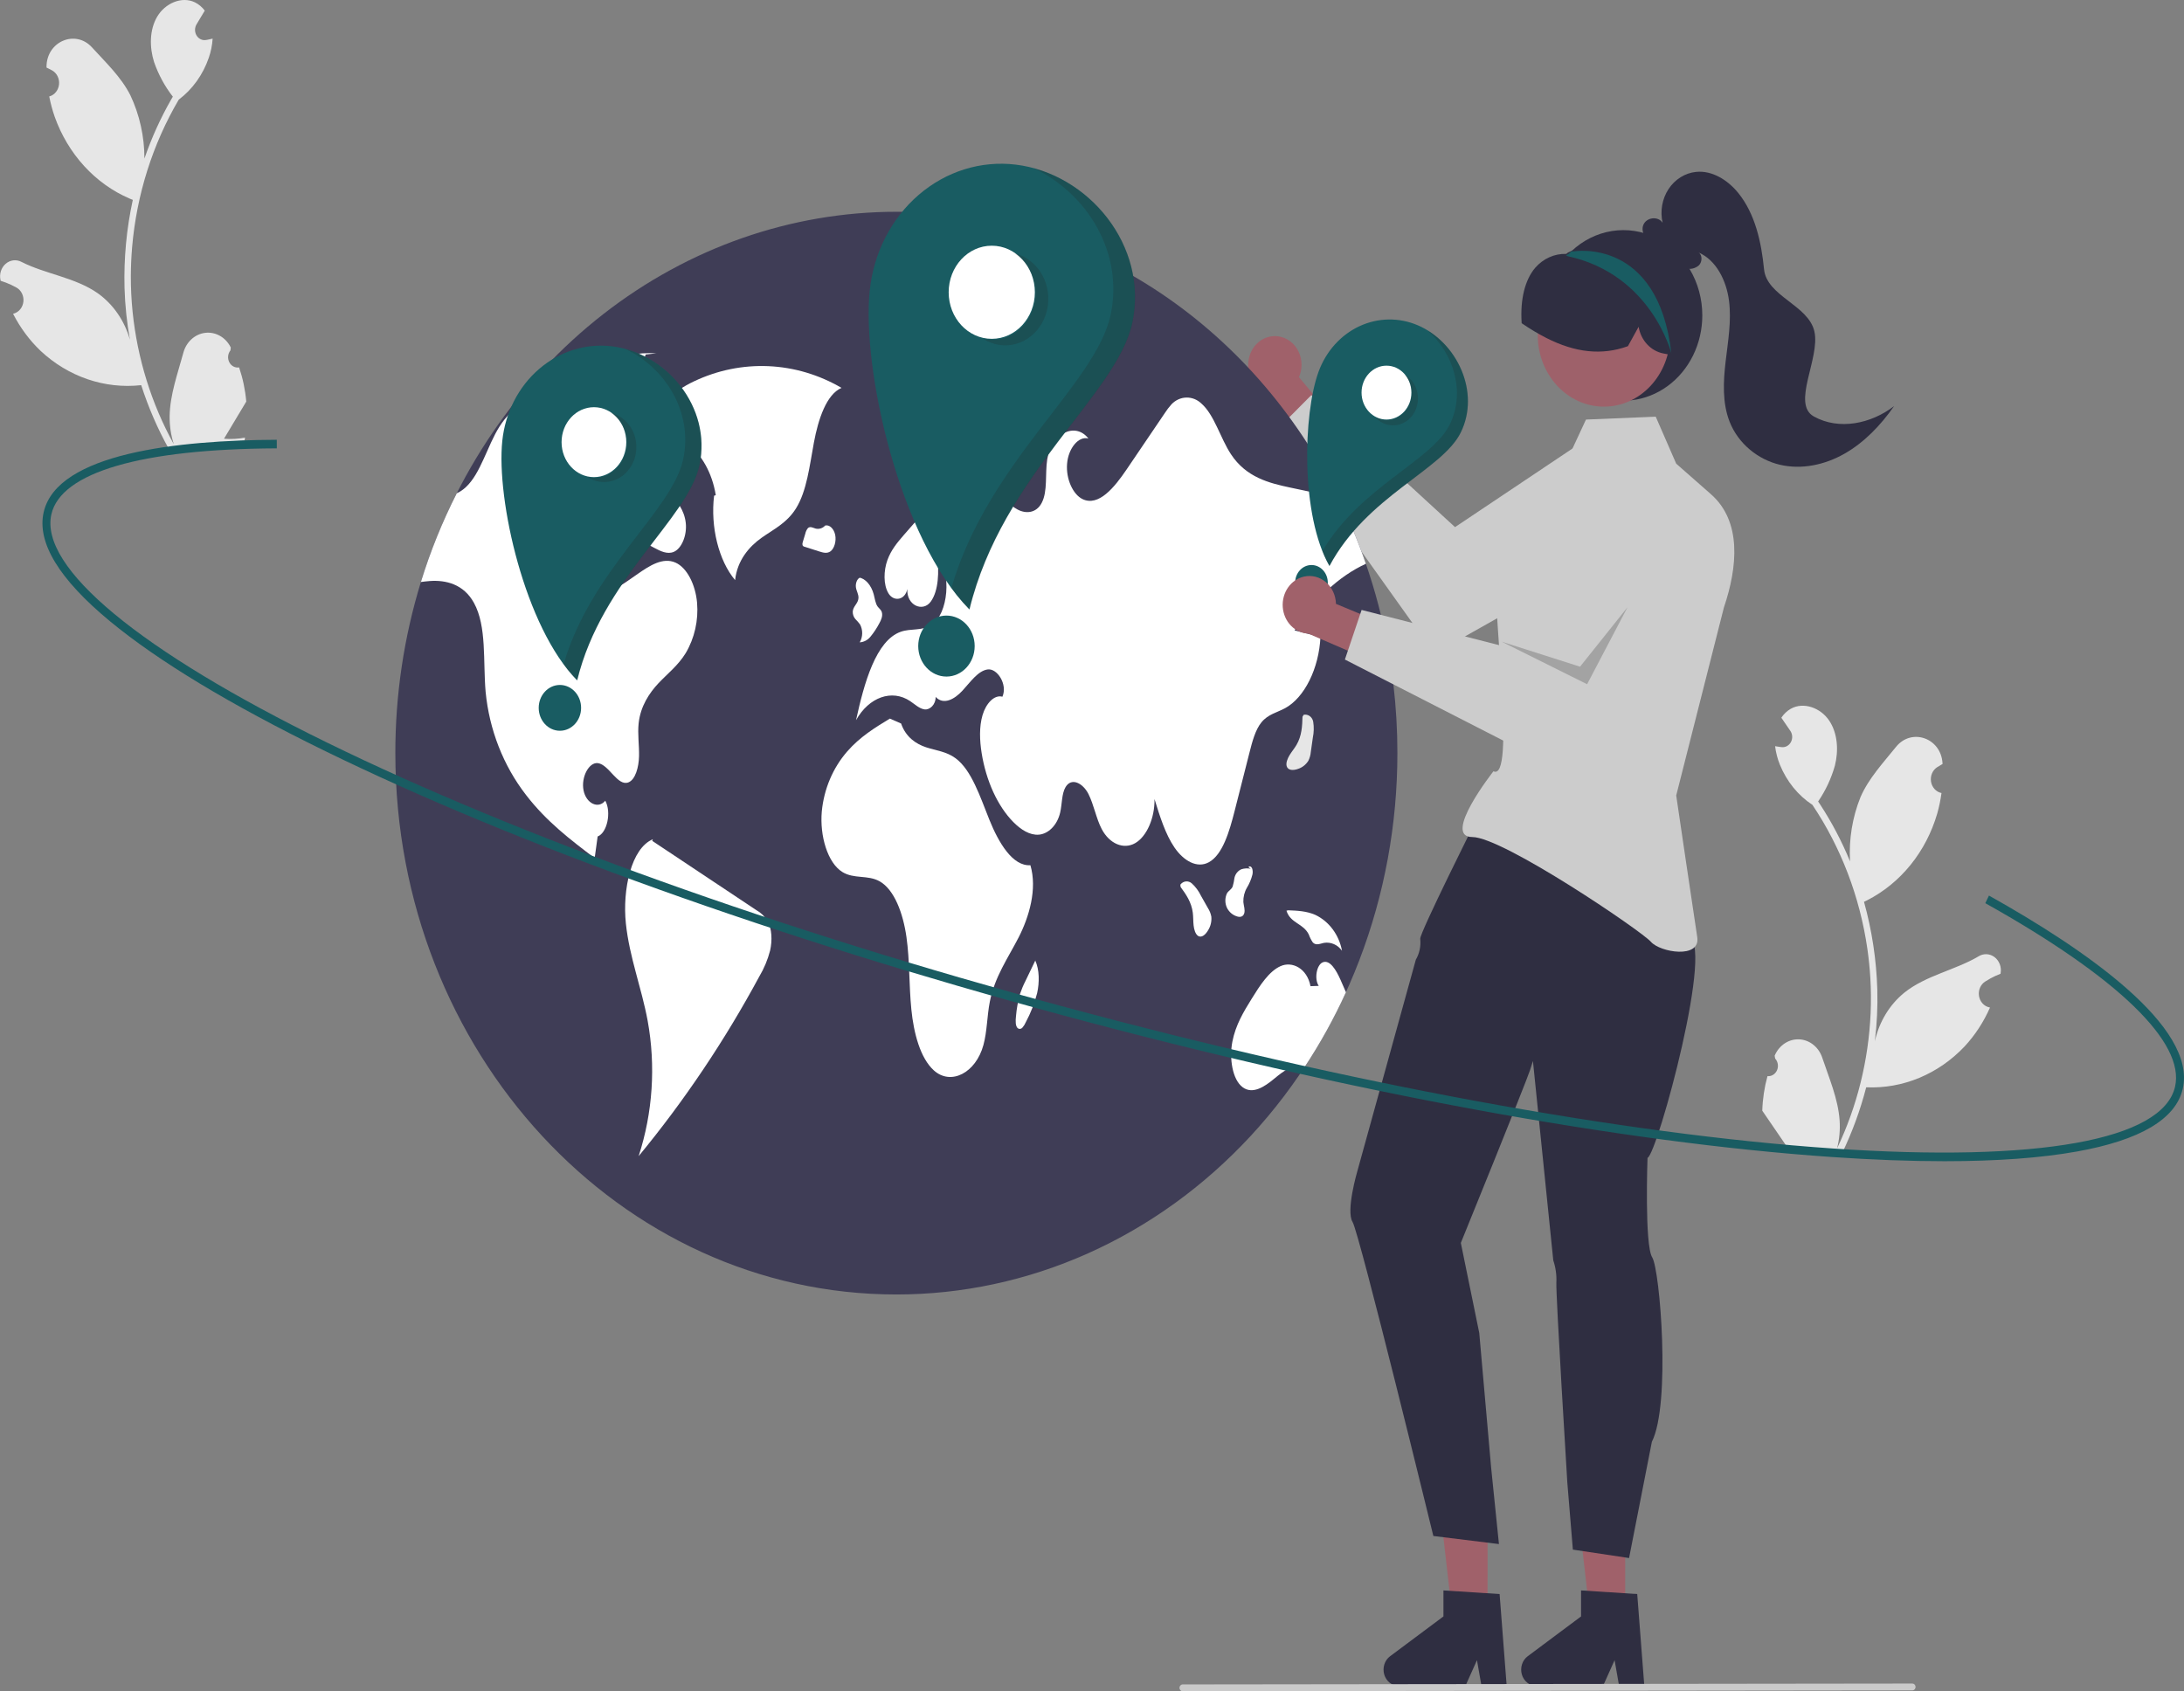 <svg width="612" height="474" viewBox="0 0 612 474" fill="none" xmlns="http://www.w3.org/2000/svg">
<rect x="0" y="0" width="612" height="474" fill="#808080" stroke="none"/>
<g clip-path="url(#clip0_264_145)">
<path d="M495.283 301.604C495.83 301.659 496.38 301.531 496.857 301.237C497.335 300.943 497.717 300.497 497.952 299.961C498.188 299.424 498.265 298.822 498.173 298.237C498.081 297.651 497.825 297.111 497.439 296.688C497.384 296.394 497.345 296.184 497.29 295.89C497.317 295.829 497.344 295.767 497.371 295.705C497.984 294.323 498.961 293.167 500.18 292.384C501.399 291.6 502.805 291.223 504.221 291.3C505.638 291.377 507.002 291.904 508.142 292.816C509.282 293.728 510.147 294.984 510.628 296.425C512.554 302.179 515.072 307.972 515.494 313.975C515.68 316.628 515.439 319.296 514.78 321.86C520.391 310.108 523.599 297.191 524.185 283.982C524.329 280.668 524.301 277.347 524.102 274.036C523.936 271.321 523.66 268.62 523.275 265.933C521.167 251.351 515.888 237.518 507.873 225.57C503.858 222.933 500.687 219.03 498.788 214.386C498.099 212.717 497.638 210.948 497.418 209.136C497.88 209.225 498.351 209.29 498.814 209.346C498.959 209.362 499.111 209.378 499.255 209.393L499.309 209.399C499.819 209.449 500.332 209.339 500.785 209.082C501.238 208.825 501.613 208.432 501.864 207.951C502.116 207.469 502.233 206.919 502.202 206.367C502.171 205.815 501.992 205.284 501.689 204.839C501.5 204.562 501.31 204.285 501.121 204.008C500.834 203.581 500.539 203.162 500.252 202.735C500.218 202.694 500.187 202.652 500.158 202.607C499.828 202.12 499.497 201.641 499.167 201.154C499.853 200.113 500.752 199.258 501.794 198.654C505.402 196.608 510.181 198.392 512.57 201.952C514.967 205.514 515.24 210.354 514.171 214.599C513.145 218.205 511.558 221.596 509.479 224.627C509.658 224.9 509.845 225.166 510.024 225.439C513.297 230.452 516.108 235.8 518.416 241.406C518.062 235.238 519.068 229.067 521.351 223.401C523.644 218.129 527.704 213.796 531.308 209.32C535.637 203.943 543.916 206.801 544.331 213.914C544.335 213.983 544.339 214.051 544.343 214.12C543.824 214.403 543.315 214.705 542.816 215.027C542.189 215.436 541.69 216.039 541.386 216.759C541.082 217.479 540.986 218.282 541.111 219.061C541.236 219.841 541.576 220.562 542.086 221.13C542.597 221.697 543.254 222.084 543.972 222.241L544.046 222.257C543.781 224.217 543.378 226.153 542.842 228.047C541.296 233.332 538.757 238.215 535.383 242.39C532.009 246.565 527.874 249.942 523.236 252.308C522.932 252.458 522.635 252.608 522.331 252.75C524.55 260.706 525.802 268.94 526.055 277.244C526.191 282.143 525.959 287.046 525.363 291.905L525.393 291.733C526.602 286.358 529.49 281.598 533.571 278.258C539.627 273.373 547.951 271.88 554.424 268.034C555.113 267.604 555.901 267.395 556.696 267.433C557.491 267.471 558.259 267.754 558.91 268.248C559.562 268.742 560.068 269.428 560.371 270.223C560.673 271.018 560.759 271.89 560.618 272.737C560.607 272.797 560.596 272.857 560.584 272.917C559.629 273.283 558.695 273.713 557.788 274.204C557.269 274.487 556.76 274.789 556.261 275.111C555.634 275.519 555.136 276.123 554.831 276.843C554.527 277.563 554.431 278.365 554.556 279.145C554.681 279.925 555.021 280.646 555.532 281.213C556.042 281.781 556.7 282.168 557.417 282.325L557.491 282.341C557.544 282.352 557.589 282.362 557.642 282.373C555.861 286.429 553.447 290.123 550.506 293.293C546.877 297.128 542.561 300.121 537.824 302.089C533.086 304.057 528.026 304.958 522.955 304.738L522.947 304.737C521.292 311.131 519.027 317.322 516.188 323.209L494.932 322.14C494.867 321.881 494.81 321.614 494.752 321.355C496.714 321.588 498.695 321.56 500.65 321.273C499.163 319.102 497.677 316.915 496.19 314.744C496.157 314.704 496.125 314.661 496.096 314.616C495.343 313.505 494.581 312.403 493.827 311.292L493.827 311.291C493.925 308.008 494.415 304.752 495.283 301.604L495.283 301.604Z" fill="#E6E6E6"/>
<path d="M67.002 102.974C66.459 103.065 65.904 102.974 65.41 102.712C64.917 102.451 64.51 102.031 64.245 101.512C63.979 100.992 63.868 100.396 63.926 99.806C63.984 99.215 64.209 98.659 64.569 98.211C64.607 97.914 64.635 97.701 64.673 97.405C64.643 97.345 64.612 97.285 64.582 97.225C63.891 95.887 62.849 94.799 61.588 94.098C60.326 93.397 58.902 93.115 57.492 93.286C56.083 93.457 54.752 94.075 53.666 95.061C52.581 96.047 51.789 97.359 51.39 98.829C49.797 104.701 47.616 110.651 47.537 116.67C47.504 119.331 47.897 121.977 48.7 124.492C42.428 113.138 38.489 100.459 37.149 87.315C36.816 84.016 36.653 80.7 36.663 77.382C36.673 74.662 36.794 71.947 37.025 69.24C38.295 54.545 42.773 40.386 50.09 27.925C53.946 25.026 56.888 20.918 58.518 16.157C59.11 14.444 59.469 12.648 59.585 10.825C59.129 10.945 58.663 11.041 58.203 11.128C58.06 11.153 57.91 11.179 57.766 11.204L57.712 11.213C57.206 11.298 56.689 11.222 56.222 10.996C55.755 10.77 55.358 10.403 55.079 9.939C54.801 9.475 54.653 8.933 54.652 8.38C54.652 7.827 54.799 7.286 55.077 6.821C55.25 6.532 55.423 6.243 55.596 5.954C55.858 5.509 56.129 5.071 56.391 4.626C56.422 4.583 56.45 4.538 56.477 4.491C56.779 3.983 57.081 3.483 57.383 2.975C56.639 1.982 55.693 1.188 54.618 0.655C50.9 -1.146 46.232 0.953 44.051 4.667C41.862 8.381 41.867 13.231 43.176 17.396C44.407 20.927 46.184 24.206 48.433 27.092C48.27 27.376 48.098 27.653 47.935 27.938C44.955 33.16 42.455 38.686 40.472 44.435C40.473 38.255 39.116 32.163 36.514 26.661C33.923 21.552 29.623 17.498 25.77 13.271C21.142 8.194 13.043 11.599 13.035 18.726C13.035 18.795 13.035 18.864 13.035 18.933C13.569 19.18 14.094 19.448 14.611 19.736C15.26 20.102 15.792 20.671 16.137 21.369C16.482 22.067 16.623 22.862 16.543 23.649C16.463 24.435 16.165 25.177 15.688 25.778C15.21 26.378 14.577 26.809 13.869 27.013L13.797 27.034C14.173 28.973 14.685 30.878 15.329 32.732C17.174 37.904 19.988 42.608 23.594 46.55C27.2 50.492 31.52 53.586 36.285 55.639C36.597 55.768 36.902 55.898 37.213 56.019C35.453 64.108 34.675 72.409 34.896 80.715C35.041 85.614 35.553 90.492 36.426 95.301L36.386 95.132C34.872 89.848 31.717 85.29 27.453 82.228C21.129 77.757 12.736 76.823 6.055 73.417C5.343 73.033 4.544 72.878 3.753 72.969C2.962 73.059 2.211 73.393 1.59 73.93C0.968 74.467 0.502 75.184 0.245 75.998C-0.011 76.812 -0.047 77.689 0.142 78.524C0.156 78.583 0.171 78.642 0.186 78.702C1.161 79.003 2.118 79.369 3.05 79.799C3.584 80.047 4.11 80.314 4.626 80.602C5.276 80.968 5.807 81.538 6.152 82.236C6.497 82.934 6.639 83.728 6.559 84.515C6.478 85.302 6.18 86.044 5.703 86.644C5.226 87.245 4.592 87.675 3.885 87.88L3.812 87.901C3.76 87.915 3.715 87.929 3.663 87.943C5.673 91.872 8.293 95.398 11.409 98.366C15.251 101.951 19.73 104.65 24.571 106.298C29.412 107.945 34.514 108.507 39.563 107.949L39.571 107.948C41.588 114.219 44.202 120.247 47.373 125.934L68.526 123.447C68.577 123.184 68.619 122.914 68.661 122.652C66.717 123.015 64.738 123.12 62.77 122.963C64.13 120.697 65.488 118.415 66.848 116.15C66.879 116.107 66.908 116.062 66.935 116.015C67.624 114.856 68.321 113.705 69.01 112.546L69.01 112.545C68.724 109.275 68.049 106.058 67.003 102.974L67.002 102.974Z" fill="#E6E6E6"/>
<path d="M359.263 94.502C360.31 94.813 361.281 95.369 362.108 96.13C362.935 96.891 363.597 97.838 364.049 98.905C364.5 99.973 364.729 101.134 364.72 102.308C364.711 103.481 364.465 104.638 363.997 105.698L375.349 119.336L369.362 128.813L353.581 109.309C351.987 108.342 350.775 106.777 350.177 104.91C349.579 103.043 349.636 101.003 350.336 99.178C351.037 97.353 352.332 95.869 353.977 95.007C355.622 94.145 357.503 93.966 359.263 94.502Z" fill="#A0616A"/>
<path d="M465.537 127.992C464.513 126.192 463.171 124.628 461.587 123.39C460.003 122.152 458.209 121.263 456.306 120.776C454.404 120.289 452.432 120.213 450.502 120.551C448.572 120.89 446.724 121.636 445.062 122.749L407.728 147.736L367.457 110.743L357.437 120.824L401.926 183.201L459.748 150.626C458.398 151.387 467.167 130.86 465.537 127.992Z" fill="#CCCCCC"/>
<path d="M391.578 211.077C391.582 231.002 387.953 250.734 380.899 269.143C373.844 287.553 363.503 304.28 350.465 318.37C337.427 332.46 321.948 343.635 304.913 351.259C287.877 358.882 269.619 362.804 251.18 362.8C173.642 362.8 110.783 294.87 110.783 211.077C110.769 194.778 113.187 178.583 117.943 163.115C127.28 132.907 145.169 106.636 169.078 88.016C192.988 69.395 221.709 59.369 251.18 59.353C276.598 59.344 301.54 66.793 323.345 80.907C345.15 95.021 363 115.268 374.988 139.489C377.96 145.464 380.553 151.651 382.749 158.007C383.053 158.892 383.349 159.777 383.638 160.671V160.679C384.925 164.607 386.058 168.608 387.039 172.682C390.062 185.218 391.588 198.122 391.578 211.077Z" fill="#3F3D56"/>
<path d="M235.82 108.711C229.51 105.024 222.505 102.942 215.338 102.625C208.171 102.309 201.032 103.765 194.465 106.882C188.683 109.602 182.594 114.48 180.666 123.289C188.467 118.314 198.565 126.175 200.573 138.786L200.104 138.926C199.044 147.66 201.411 157.17 205.993 162.587C206.595 156.961 210.018 153.132 213.385 150.74C216.752 148.348 220.477 146.611 223.046 142.499C226.093 137.625 226.867 130.502 228.077 124.004C229.287 117.506 231.583 110.522 235.82 108.711Z" fill="white"/>
<path d="M192.151 183.042C189.99 186.548 187.104 188.748 184.515 191.487C181.933 194.235 179.476 197.944 178.961 202.707C178.634 205.758 179.141 208.86 179.07 211.945C179 215.03 178.049 218.503 176.107 219.27C173.041 220.467 170.701 214.313 167.55 213.883C165.046 213.546 162.792 217.803 163.518 221.495C164.243 225.187 167.652 226.822 169.609 224.411C171.38 227.623 170.132 233.447 167.472 234.434C167.191 236.457 166.911 238.471 166.638 240.494C159.914 235.411 153.12 230.244 147.403 222.801C141.044 214.594 137.101 204.52 136.078 193.873C135.337 185.317 136.436 175.531 132.802 168.948C129.892 163.68 124.9 162.517 120.408 162.846C119.589 162.905 118.762 163.006 117.943 163.115C120.593 154.516 123.958 146.193 127.997 138.25C128.911 137.825 129.76 137.254 130.516 136.555C134.697 132.72 136.553 124.957 139.946 119.587C140.165 119.242 140.391 118.905 140.625 118.576C144.096 113.679 148.745 111.158 153.237 108.815C163.182 103.598 173.416 98.312 183.914 99.037L180.927 99.349C177.44 109.903 173.951 120.456 170.46 131.009C169.929 132.627 169.394 134.248 168.853 135.873C166.872 141.874 164.828 148.263 165.132 154.981C165.312 158.96 166.591 163.208 169.024 164.573C171.294 165.838 173.774 164.287 175.966 162.753C176.894 162.112 177.815 161.471 178.743 160.822C182.074 158.504 185.763 156.127 189.281 157.678C192.502 159.095 194.881 163.823 195.333 168.923C195.748 173.88 194.629 178.846 192.151 183.042Z" fill="white"/>
<path d="M211.959 255.091C202.232 248.619 192.505 242.146 182.778 235.674L182.943 235.214C176.895 237.704 174.384 249.322 175.383 258.822C176.383 268.323 179.772 276.816 181.484 286.074C183.793 298.742 182.921 311.847 178.961 324.029C191.751 308.519 203.071 291.663 212.75 273.713C214.102 271.45 215.132 268.982 215.806 266.389C216.424 263.63 216.329 260.314 215.092 258.102C214.295 256.833 213.219 255.798 211.959 255.091Z" fill="white"/>
<path d="M173.569 137.341C172.536 139.85 172.139 143.197 173.076 145.794C174.034 148.446 176.057 149.644 177.921 150.642L183.295 153.521C185.083 154.479 187.011 155.446 188.833 154.658C191.032 153.708 192.556 149.983 192.162 146.525C191.742 142.846 189.596 140.314 187.611 138.159C184.833 135.143 182.055 132.126 179.278 129.11L177.712 131.182C176.019 132.967 174.618 135.049 173.569 137.341Z" fill="white"/>
<path d="M362.765 176.678C365.183 177.293 367.601 177.908 370.019 178.523C369.598 187.349 365.55 195.517 360.121 198.475C357.859 199.706 355.34 200.161 353.468 202.462C351.775 204.552 350.917 207.806 350.13 210.916C348.749 216.345 347.368 221.773 345.988 227.201C344.506 233.051 342.603 239.55 338.75 241.657C335.442 243.469 331.66 241.253 329.117 237.535C326.574 233.818 325.022 228.82 323.516 223.948C323.61 229.258 321.325 234.467 318.088 236.313C314.843 238.159 310.896 236.49 308.728 232.368C307.168 229.41 306.521 225.507 304.992 222.506C303.463 219.506 300.257 217.786 298.588 220.601C297.488 222.473 297.629 225.339 297.083 227.716C296.232 231.407 293.659 233.725 291.108 233.928C288.565 234.13 286.085 232.545 283.956 230.396C279.564 225.945 276.327 218.882 275.071 211.034C274.518 207.536 274.362 203.726 275.321 200.447C276.28 197.169 278.597 194.64 280.898 195.264C282.411 191.808 279.424 187.222 276.733 187.627C274.034 188.031 271.92 191.159 269.705 193.561C267.498 195.963 264.409 197.708 262.186 195.323C262.202 197.539 260.532 199.006 259.089 198.821C257.654 198.644 256.375 197.396 255.057 196.511C249.964 193.08 243.498 195.356 239.878 201.847C242.14 191.445 245.455 179.51 252.405 177.065C255.244 176.062 258.341 176.888 261.024 175.152C265.774 172.075 266.733 160.452 262.631 155.655C263.153 160.19 263.052 165.484 260.837 168.586C258.622 171.688 253.973 169.664 254.254 165.079C253.614 168.24 250.432 168.72 248.965 166.293C247.491 163.865 247.616 159.895 248.661 156.996C249.706 154.096 251.485 152.014 253.208 150.016C256.913 145.726 260.673 141.385 264.963 138.688C269.261 135.99 274.221 135.08 278.527 137.761C280.797 139.177 282.793 141.537 285.11 142.784C287.426 144.04 290.367 143.88 291.904 140.947C293.627 137.676 292.816 132.821 293.456 128.733C294.602 121.509 301.287 118.129 304.992 122.9C302.223 122.133 299.36 125.673 299.017 129.964C298.666 134.254 300.671 138.587 303.354 139.885C307.862 142.042 312.277 136.614 315.685 131.59C319.242 126.331 322.804 121.074 326.371 115.82C326.941 114.925 327.58 114.085 328.282 113.308C329.399 112.131 330.889 111.457 332.448 111.423C334.008 111.388 335.522 111.996 336.683 113.122C340.286 116.3 341.979 122.816 344.935 127.3C349.225 133.816 355.644 135.4 361.619 136.665C366.073 137.6 370.529 138.542 374.988 139.488C377.96 145.464 380.553 151.651 382.749 158.007C375.198 161.471 368.233 167.953 362.765 176.678Z" fill="white"/>
<path d="M377.164 278.096C373.822 285.429 369.936 292.456 365.542 299.11C362.734 297.812 359.716 300.13 357.087 302.304C354.342 304.58 351.042 306.797 348.226 304.724C345.348 302.599 344.42 296.657 345.333 291.945C346.245 287.242 348.523 283.499 350.73 279.942C353.07 276.166 355.574 272.246 358.826 270.78C362.087 269.313 366.275 271.387 367.227 276.393L369.536 276.309C368.241 274.387 368.92 270.409 370.659 269.709C372.663 268.892 374.403 271.867 375.588 274.497C376.119 275.685 376.657 276.882 377.164 278.096Z" fill="white"/>
<path d="M288.74 242.492C283.778 242.83 279.847 236.228 277.235 229.733C274.623 223.238 272.239 215.811 267.761 212.505C265.203 210.616 262.286 210.357 259.511 209.441C256.736 208.526 253.831 206.632 252.504 202.775L249.356 201.401C245.199 203.927 240.987 206.499 237.405 210.61C233.387 215.222 230.884 221.135 230.283 227.436C229.681 234.245 231.902 241.838 236.051 244.395C239.33 246.417 243.147 245.143 246.468 246.993C250.617 249.305 253.08 256.02 254.012 262.651C254.945 269.282 254.709 276.173 255.376 282.879C256.043 289.585 257.882 296.562 261.687 299.999C266.448 304.299 273.435 300.726 275.571 292.898C276.619 289.058 276.583 284.725 277.367 280.739C278.747 273.719 282.472 268.511 285.426 262.753C288.38 256.995 290.705 249.175 288.74 242.492Z" fill="white"/>
<path d="M239.703 173.516C240.166 173.977 240.597 174.472 240.995 174.999C241.407 175.765 241.617 176.639 241.603 177.526C241.589 178.412 241.351 179.277 240.916 180.029C241.514 179.992 242.098 179.821 242.631 179.528C243.165 179.235 243.637 178.825 244.017 178.325C244.922 177.211 245.719 175.998 246.394 174.706C246.9 173.814 247.439 172.608 247.095 171.549C246.861 170.826 246.307 170.517 245.918 169.974C245.302 169.112 245.149 167.743 244.83 166.56C244.142 164.005 242.492 162.126 240.702 161.858L240.95 161.909C240.202 162.186 239.68 163.47 239.845 164.625C239.996 165.677 240.621 166.55 240.559 167.623C240.47 169.165 239.043 169.889 238.955 171.432C238.941 172.206 239.21 172.955 239.703 173.516Z" fill="white"/>
<path d="M231.2 147.302C231.208 147.299 231.215 147.299 231.223 147.297C231.375 147.147 231.516 146.984 231.645 146.81L231.2 147.302Z" fill="#E6E6E6"/>
<path d="M232.689 154.542C233.786 153.78 234.399 151.671 234.036 149.906C233.675 148.152 232.399 146.973 231.223 147.297C230.881 147.671 230.457 147.945 229.991 148.093C229.525 148.242 229.031 148.26 228.556 148.145C227.829 147.943 227.03 147.421 226.399 148.014C226.038 148.456 225.785 148.989 225.664 149.565C225.43 150.339 225.197 151.114 224.963 151.889C224.852 152.166 224.823 152.474 224.88 152.77C224.925 152.888 224.997 152.993 225.09 153.072C225.183 153.152 225.293 153.204 225.41 153.225C226.811 153.671 228.213 154.118 229.614 154.564C230.636 154.89 231.738 155.203 232.689 154.542Z" fill="white"/>
<path d="M338.488 254.51C337.84 253.364 337.192 252.218 336.544 251.072C335.908 249.744 335.038 248.564 333.983 247.597C333.751 247.387 333.483 247.229 333.194 247.133C332.905 247.037 332.601 247.004 332.3 247.037C331.999 247.069 331.707 247.166 331.441 247.323C331.175 247.479 330.941 247.691 330.752 247.947L330.831 248.601C332.308 250.603 333.87 252.827 334.245 255.799C334.392 256.97 334.341 258.182 334.471 259.359C334.6 260.535 334.968 261.755 335.671 262.262C336.691 262.999 337.889 261.913 338.615 260.588C339.264 259.5 339.555 258.207 339.441 256.918C339.279 256.053 338.955 255.234 338.488 254.51Z" fill="white"/>
<path d="M367.319 210.736C367.506 209.409 367.694 208.081 367.881 206.753C368.185 205.295 368.223 203.787 367.992 202.313C367.94 201.991 367.829 201.683 367.665 201.408C367.501 201.134 367.288 200.897 367.038 200.712C366.789 200.528 366.507 200.399 366.211 200.334C365.915 200.268 365.609 200.268 365.312 200.332L364.983 200.888C364.919 203.447 364.789 206.236 363.305 208.769C362.72 209.768 361.959 210.66 361.357 211.65C360.755 212.64 360.309 213.83 360.545 214.707C360.886 215.98 362.45 215.983 363.795 215.475C364.94 215.094 365.933 214.307 366.614 213.242C367.005 212.468 367.245 211.615 367.319 210.736Z" fill="#E6E6E6"/>
<path d="M348.65 256.002C348.967 255.018 348.509 253.89 348.413 252.802C348.367 251.397 348.711 250.01 349.402 248.819C350.088 247.696 350.608 246.464 350.943 245.168C351.085 244.577 351.059 243.954 350.869 243.379C350.655 242.859 350.136 242.621 349.838 243.033L350.475 243.477C349.614 243.311 348.73 243.357 347.888 243.613C347.408 243.811 346.979 244.132 346.637 244.548C346.296 244.964 346.052 245.462 345.927 246.001C345.822 246.842 345.65 247.671 345.413 248.48C345.033 249.325 344.296 249.606 343.834 250.347C343.518 251.004 343.359 251.736 343.37 252.477C343.382 253.217 343.563 253.943 343.899 254.588C344.48 255.644 345.403 256.429 346.49 256.79C347.269 257.092 348.294 257.108 348.65 256.002Z" fill="white"/>
<path d="M366.747 261.903C367.029 262.694 367.406 263.442 367.869 264.127C368.735 265.07 369.913 264.49 370.964 264.261C371.918 264.098 372.894 264.218 373.791 264.606C374.687 264.994 375.469 265.638 376.054 266.468C375.647 264.271 374.757 262.212 373.46 260.463C372.164 258.715 370.498 257.328 368.602 256.42C366.124 255.329 363.515 255.223 360.938 255.125L360.493 255.248C361.627 258.816 365.189 258.736 366.747 261.903Z" fill="white"/>
<path d="M290.098 269.2L290.104 269.216C290.147 269.126 290.19 269.036 290.233 268.946L290.098 269.2Z" fill="#E6E6E6"/>
<path d="M287.352 274.943C286.753 276.118 286.239 277.34 285.812 278.599C285.247 280.639 284.873 282.735 284.696 284.856C284.556 286.062 284.513 287.602 285.212 288.189C285.413 288.333 285.655 288.393 285.894 288.358C286.133 288.323 286.351 288.195 286.509 287.999C286.898 287.555 287.215 287.044 287.45 286.488C288.824 283.931 289.89 281.195 290.624 278.346C291.293 275.346 291.287 271.813 290.104 269.216C289.187 271.125 288.27 273.034 287.352 274.943Z" fill="white"/>
<path d="M260.866 121.942C261.303 122.403 261.854 122.715 262.452 122.842C263.051 122.968 263.671 122.902 264.235 122.652C265.404 122.1 266.476 121.335 267.405 120.39C268.174 119.775 268.826 119.006 269.326 118.125C269.602 117.598 269.778 117.018 269.846 116.417C269.913 115.817 269.87 115.208 269.719 114.625C269.285 113.253 268.184 112.793 267.212 112.482C265.656 111.984 264.101 111.485 262.545 110.987L263.671 109.891C262.513 109.219 261.232 110.465 260.508 112.008C260.044 113.016 259.721 114.092 259.548 115.201C259.161 117.623 259.54 120.507 260.866 121.942Z" fill="#E6E6E6"/>
<path d="M288.33 111.979C288.768 112.501 289.374 112.823 290.024 112.881C290.675 112.938 291.321 112.725 291.832 112.287C292.272 111.93 292.637 111.477 292.904 110.957C293.171 110.438 293.333 109.863 293.381 109.271C293.491 107.949 292.886 106.479 292.022 106.365L292.22 105.127C290.555 104.802 288.507 104.737 287.615 106.922C287.314 107.758 287.222 108.666 287.347 109.553C287.473 110.441 287.811 111.277 288.33 111.979Z" fill="#E6E6E6"/>
<path d="M284.661 46.143C274.903 44.954 265.107 48.002 257.429 54.618C249.75 61.233 244.818 70.874 243.717 81.42C241.425 103.379 252.13 151.065 271.649 170.805C280.839 132.985 313.043 110.552 317.304 90.39C321.857 68.846 304.981 48.62 284.661 46.143Z" fill="#195C62"/>
<path d="M277.912 94.962C284.581 94.962 289.988 89.119 289.988 81.912C289.988 74.705 284.581 68.862 277.912 68.862C271.243 68.862 265.836 74.705 265.836 81.912C265.836 89.119 271.243 94.962 277.912 94.962Z" fill="white"/>
<path d="M265.215 189.621C269.583 189.621 273.124 185.794 273.124 181.074C273.124 176.353 269.583 172.526 265.215 172.526C260.847 172.526 257.306 176.353 257.306 181.074C257.306 185.794 260.847 189.621 265.215 189.621Z" fill="#195C62"/>
<path opacity="0.2" d="M287.903 72.563C289.263 73.445 290.448 74.609 291.391 75.986C292.334 77.364 293.017 78.929 293.401 80.591C293.784 82.254 293.861 83.983 293.627 85.677C293.392 87.372 292.851 89.001 292.034 90.469C291.218 91.938 290.141 93.219 288.866 94.238C287.592 95.258 286.144 95.996 284.605 96.41C281.497 97.247 278.209 96.716 275.464 94.934C278.263 95.606 281.192 95.181 283.727 93.733C286.263 92.285 288.238 89.91 289.301 87.032C290.363 84.154 290.443 80.961 289.526 78.025C288.609 75.089 286.756 72.602 284.297 71.008C285.569 71.312 286.787 71.838 287.903 72.563Z" fill="#231F20"/>
<path opacity="0.2" d="M317.351 90.432C313.09 110.594 280.886 133.027 271.696 170.847C269.86 168.973 268.156 166.955 266.595 164.809C276.922 129.259 307.122 107.657 311.239 88.177C314.924 70.742 304.573 54.172 289.721 47.172C307.7 52.056 321.524 70.689 317.351 90.432Z" fill="#231F20"/>
<path d="M171.5 97.061C164.172 96.168 156.816 98.457 151.049 103.426C145.283 108.394 141.579 115.634 140.753 123.553C139.031 140.044 147.071 175.854 161.728 190.678C168.63 162.277 192.814 145.43 196.014 130.289C199.433 114.11 186.76 98.922 171.5 97.061Z" fill="#195C62"/>
<path d="M166.432 133.723C171.44 133.723 175.5 129.335 175.5 123.923C175.5 118.51 171.44 114.123 166.432 114.123C161.423 114.123 157.363 118.51 157.363 123.923C157.363 129.335 161.423 133.723 166.432 133.723Z" fill="white"/>
<path d="M156.897 204.808C160.177 204.808 162.836 201.935 162.836 198.39C162.836 194.845 160.177 191.971 156.897 191.971C153.616 191.971 150.957 194.845 150.957 198.39C150.957 201.935 153.616 204.808 156.897 204.808Z" fill="#195C62"/>
<path opacity="0.2" d="M173.935 116.902C174.956 117.564 175.846 118.438 176.554 119.473C177.262 120.507 177.775 121.682 178.063 122.931C178.351 124.18 178.409 125.477 178.233 126.75C178.057 128.023 177.651 129.246 177.037 130.349C176.424 131.452 175.615 132.414 174.658 133.179C173.701 133.945 172.613 134.499 171.458 134.81C170.302 135.121 169.102 135.184 167.924 134.993C166.746 134.803 165.614 134.364 164.594 133.701C166.696 134.207 168.895 133.887 170.799 132.8C172.703 131.713 174.186 129.929 174.984 127.767C175.782 125.606 175.842 123.208 175.154 121.004C174.465 118.799 173.073 116.931 171.226 115.734C172.182 115.963 173.096 116.357 173.935 116.902Z" fill="#231F20"/>
<path opacity="0.2" d="M196.049 130.321C192.849 145.462 168.665 162.308 161.764 190.71C160.385 189.302 159.105 187.787 157.933 186.175C165.689 159.478 188.368 143.256 191.459 128.627C194.227 115.534 186.453 103.09 175.3 97.834C188.801 101.502 199.183 115.494 196.049 130.321Z" fill="#231F20"/>
<path d="M455.412 452.068H445.455L440.718 410.565L455.414 410.566L455.412 452.068Z" fill="#A0616A"/>
<path d="M460.768 472.499H453.703L452.442 465.29L449.212 472.499H430.473C429.575 472.499 428.701 472.188 427.977 471.613C427.254 471.038 426.719 470.228 426.452 469.301C426.184 468.374 426.198 467.38 426.491 466.462C426.784 465.545 427.341 464.752 428.08 464.201L443.044 453.032V445.745L458.783 446.76L460.768 472.499Z" fill="#2F2E41"/>
<path d="M416.846 452.068H406.89L402.153 410.565L416.849 410.566L416.846 452.068Z" fill="#A0616A"/>
<path d="M422.203 472.499H415.138L413.877 465.29L410.647 472.499H391.908C391.01 472.499 390.135 472.188 389.412 471.613C388.688 471.038 388.154 470.228 387.887 469.301C387.619 468.374 387.633 467.38 387.926 466.462C388.219 465.545 388.776 464.752 389.515 464.201L404.479 453.032V445.745L420.218 446.76L422.203 472.499Z" fill="#2F2E41"/>
<path d="M379.02 342.491C380.925 345.58 401.654 430.487 401.654 430.487L420.034 432.752L417.852 411.389L414.517 373.584L409.354 348.349C409.354 348.349 427.588 303.502 428.741 299.93L429.56 297.366L435.258 353.24C435.934 355.235 436.229 357.357 436.125 359.479C435.953 362.969 439.192 415.476 439.192 415.476L440.75 434.306L456.497 436.67L462.886 404.089C468.221 393.505 465.163 355.896 462.981 352.395C460.799 348.895 461.666 324.515 461.666 324.515C464.452 323.456 481.065 262.237 472.756 262.598C473.289 259.335 473.708 256.421 473.708 256.421L459.284 243.85L423.187 233.709L414.08 228.984C414.08 228.984 397.814 261.486 397.976 263.103C398.201 265.15 397.767 267.218 396.747 268.961L380.325 328.356C380.325 328.356 377.096 339.372 379.02 342.491Z" fill="#2F2E41"/>
<path d="M469.709 129.955L463.966 116.779L444.421 117.591L438.046 131.298C438.046 131.298 419.826 154.815 419.236 162.462C418.495 172.08 424.659 219.216 418.495 216.16C418.495 216.16 403.963 234.594 412.562 234.594C421.161 234.594 460.058 260.981 462.61 263.949C465.162 266.916 476.556 268.84 475.601 262.645C474.645 256.45 469.709 222.946 469.709 222.946L483.072 170.263C486.918 158.889 488.115 146.131 479.421 138.49L469.709 129.955Z" fill="#CCCCCC"/>
<path d="M397.311 91.174C394.697 90.053 391.904 89.499 389.091 89.544C386.279 89.589 383.502 90.232 380.92 91.437C378.337 92.641 376 94.384 374.04 96.565C372.081 98.746 370.539 101.323 369.501 104.148C365.137 116.03 364.413 144.404 372.535 158.625C382.978 139.022 404.105 131.783 409.316 121.228C414.885 109.949 408.306 95.891 397.311 91.174Z" fill="#195C62"/>
<path d="M388.519 117.582C392.377 117.582 395.504 114.202 395.504 110.033C395.504 105.864 392.377 102.484 388.519 102.484C384.661 102.484 381.534 105.864 381.534 110.033C381.534 114.202 384.661 117.582 388.519 117.582Z" fill="white"/>
<path d="M367.501 168.246C370.028 168.246 372.077 166.032 372.077 163.301C372.077 160.57 370.028 158.357 367.501 158.357C364.975 158.357 362.926 160.57 362.926 163.301C362.926 166.032 364.975 168.246 367.501 168.246Z" fill="#195C62"/>
<path opacity="0.2" d="M395.41 106.453C396.689 107.899 397.386 109.835 397.345 111.835C397.305 113.835 396.532 115.736 395.195 117.121C393.858 118.505 392.068 119.26 390.217 119.218C388.366 119.177 386.606 118.343 385.324 116.9C386.791 117.734 388.486 117.977 390.105 117.585C391.723 117.193 393.159 116.191 394.157 114.759C395.154 113.327 395.647 111.558 395.548 109.768C395.449 107.979 394.763 106.287 393.615 104.994C394.282 105.372 394.888 105.865 395.41 106.453Z" fill="#231F20"/>
<path opacity="0.2" d="M409.337 121.259C404.126 131.814 382.999 139.053 372.556 158.656C371.794 157.309 371.126 155.902 370.557 154.448C381.315 136.299 401.207 129.196 406.242 118.997C410.748 109.87 407.298 98.922 399.991 92.579C409.34 98.254 414.44 110.923 409.337 121.259Z" fill="#231F20"/>
<path d="M365.439 161.599C366.503 161.362 367.602 161.38 368.658 161.651C369.715 161.923 370.703 162.442 371.554 163.171C372.405 163.9 373.098 164.822 373.583 165.871C374.069 166.921 374.336 168.073 374.365 169.246L390.212 175.82L388.864 187.202L366.605 177.578C364.778 177.501 363.041 176.701 361.723 175.332C360.405 173.962 359.598 172.118 359.454 170.148C359.311 168.178 359.841 166.22 360.944 164.644C362.047 163.069 363.646 161.985 365.439 161.599Z" fill="#A0616A"/>
<path d="M476.17 138.144C474.502 137.043 472.648 136.309 470.717 135.984C468.785 135.659 466.813 135.749 464.914 136.249C463.014 136.75 461.225 137.65 459.649 138.9C458.072 140.149 456.739 141.722 455.727 143.529L432.98 184.123L381.55 170.948L376.864 184.849L442.726 218.564L476.082 161.149C481.076 153.565 483.522 142.995 476.17 138.144Z" fill="#CCCCCC"/>
<path d="M477.019 88.396C477.021 92.308 476.133 96.161 474.435 99.616C472.737 103.072 470.28 106.024 467.279 108.213C464.279 110.403 460.827 111.763 457.227 112.174C453.626 112.585 449.988 112.035 446.63 110.572C443.272 109.109 440.298 106.777 437.969 103.782C435.64 100.786 434.027 97.219 433.271 93.393C432.515 89.567 432.641 85.598 433.635 81.836C434.63 78.075 436.465 74.634 438.977 71.817L439.083 71.703C439.26 71.502 439.437 71.301 439.623 71.11C439.624 71.11 439.625 71.109 439.626 71.109C439.627 71.109 439.628 71.108 439.629 71.107C439.63 71.106 439.631 71.105 439.631 71.104C439.632 71.103 439.632 71.101 439.632 71.1C439.862 70.871 440.092 70.641 440.331 70.421C443.527 67.393 447.462 65.425 451.667 64.752C455.871 64.079 460.166 64.729 464.037 66.626C467.909 68.522 471.192 71.584 473.494 75.445C475.797 79.306 477.021 83.802 477.019 88.396Z" fill="#2F2E41"/>
<path d="M449.453 113.969C459.696 113.969 467.999 104.995 467.999 93.926C467.999 82.856 459.696 73.883 449.453 73.883C439.21 73.883 430.906 82.856 430.906 93.926C430.906 104.995 439.21 113.969 449.453 113.969Z" fill="#9E616A"/>
<path d="M469.148 99.642L466.075 99.055C464.358 98.718 462.777 97.822 461.544 96.488C460.31 95.153 459.484 93.444 459.174 91.588L456.175 97.018L456.044 97.065C448.9 99.628 441.467 98.862 433.325 94.725C430.997 93.531 428.739 92.186 426.563 90.695L426.402 90.587L426.389 90.383C425.974 83.863 427.328 78.416 430.202 75.045C431.306 73.777 432.645 72.775 434.132 72.106C435.619 71.436 437.22 71.113 438.83 71.159C438.945 71.126 439.05 71.063 439.137 70.976C439.178 70.943 439.219 70.91 439.26 70.879V70.846L439.473 70.737C439.931 70.505 440.398 70.282 440.864 70.079C444.534 68.543 448.53 68.158 452.393 68.968C456.257 69.777 459.831 71.748 462.704 74.653C468.417 80.547 471.037 90.439 469.224 99.267L469.148 99.642Z" fill="#2F2E41"/>
<path d="M508.266 116.718C501.955 113.198 510.072 100.421 508.441 92.951C506.81 85.48 495.064 83.078 494.316 75.445C493.568 67.812 491.807 59.94 487.147 54.148C484.168 50.447 479.78 47.715 475.262 48.179C473.733 48.335 472.254 48.846 470.924 49.677C469.595 50.507 468.447 51.638 467.558 52.991C466.669 54.344 466.061 55.889 465.774 57.519C465.487 59.149 465.529 60.827 465.896 62.438C464.61 60.468 461.281 60.895 460.457 63.136C459.724 65.128 461.343 67.54 463.247 67.717C465.739 71.043 468.593 74.573 472.498 75.244C473.12 75.398 473.766 75.398 474.388 75.243C475.01 75.087 475.591 74.781 476.088 74.348C477.007 73.395 477.078 71.489 475.988 70.777C480.895 72.883 483.772 78.616 484.5 84.267C485.228 89.918 484.221 95.636 483.557 101.297C482.893 106.957 482.607 112.911 484.661 118.168C487.087 124.378 492.674 128.829 498.771 130.257C504.867 131.684 511.36 130.289 516.879 127.146C522.398 124.002 526.999 119.204 530.759 113.824C524.283 118.793 515.324 120.655 508.266 116.718Z" fill="#2F2E41"/>
<path d="M468.358 99.085C468.358 99.085 462.864 76.923 439.313 71.808C439.287 71.798 439.198 71.76 439.083 71.703C439.012 71.655 438.924 71.607 438.835 71.559C439.101 71.397 439.357 71.253 439.623 71.11L439.626 71.109L439.629 71.107L439.631 71.104L439.632 71.1C439.862 70.871 440.092 70.641 440.331 70.421L441.003 70.45C441.003 70.45 464.634 66.406 468.358 99.085Z" fill="#195C62"/>
<path opacity="0.2" d="M456.057 170.196L442.756 186.85L420.778 179.836L444.738 191.768L456.057 170.196Z" fill="black"/>
<path d="M535.896 473.754L331.39 474C331.156 473.999 330.932 473.898 330.767 473.72C330.602 473.541 330.509 473.298 330.509 473.046C330.509 472.793 330.602 472.551 330.767 472.372C330.932 472.193 331.156 472.092 331.39 472.091L535.896 471.845C536.13 471.845 536.355 471.946 536.52 472.125C536.686 472.304 536.779 472.546 536.779 472.799C536.779 473.052 536.686 473.295 536.52 473.474C536.355 473.653 536.13 473.754 535.896 473.754Z" fill="#CACACA"/>
<path d="M544.873 325.451C535.296 325.451 524.801 325.06 513.385 324.278C454.341 320.226 377.86 306.139 298.032 284.612C218.204 263.085 144.565 236.689 90.681 210.289C64.433 197.428 44.287 185.254 30.805 174.105C16.53 162.302 10.287 152.013 12.246 143.527C16.064 126.994 49.87 123.376 77.558 123.253L77.567 125.658C39.545 125.827 17.113 132.38 14.405 144.109C10.955 159.048 39.092 182.372 91.6 208.099C145.365 234.441 218.869 260.786 298.571 282.28C378.272 303.772 454.612 317.835 513.526 321.878C571.062 325.828 606.041 319.524 609.49 304.584C612.354 292.18 593.472 273.908 556.323 253.132L557.345 250.997C584.339 266.093 615.672 287.745 611.649 305.167C609.689 313.653 599.705 319.565 581.973 322.737C571.864 324.545 559.449 325.451 544.873 325.451Z" fill="#195C62"/>
</g>
<defs>
<clipPath id="clip0_264_145">
<rect width="612" height="474" fill="white"/>
</clipPath>
</defs>
</svg>
